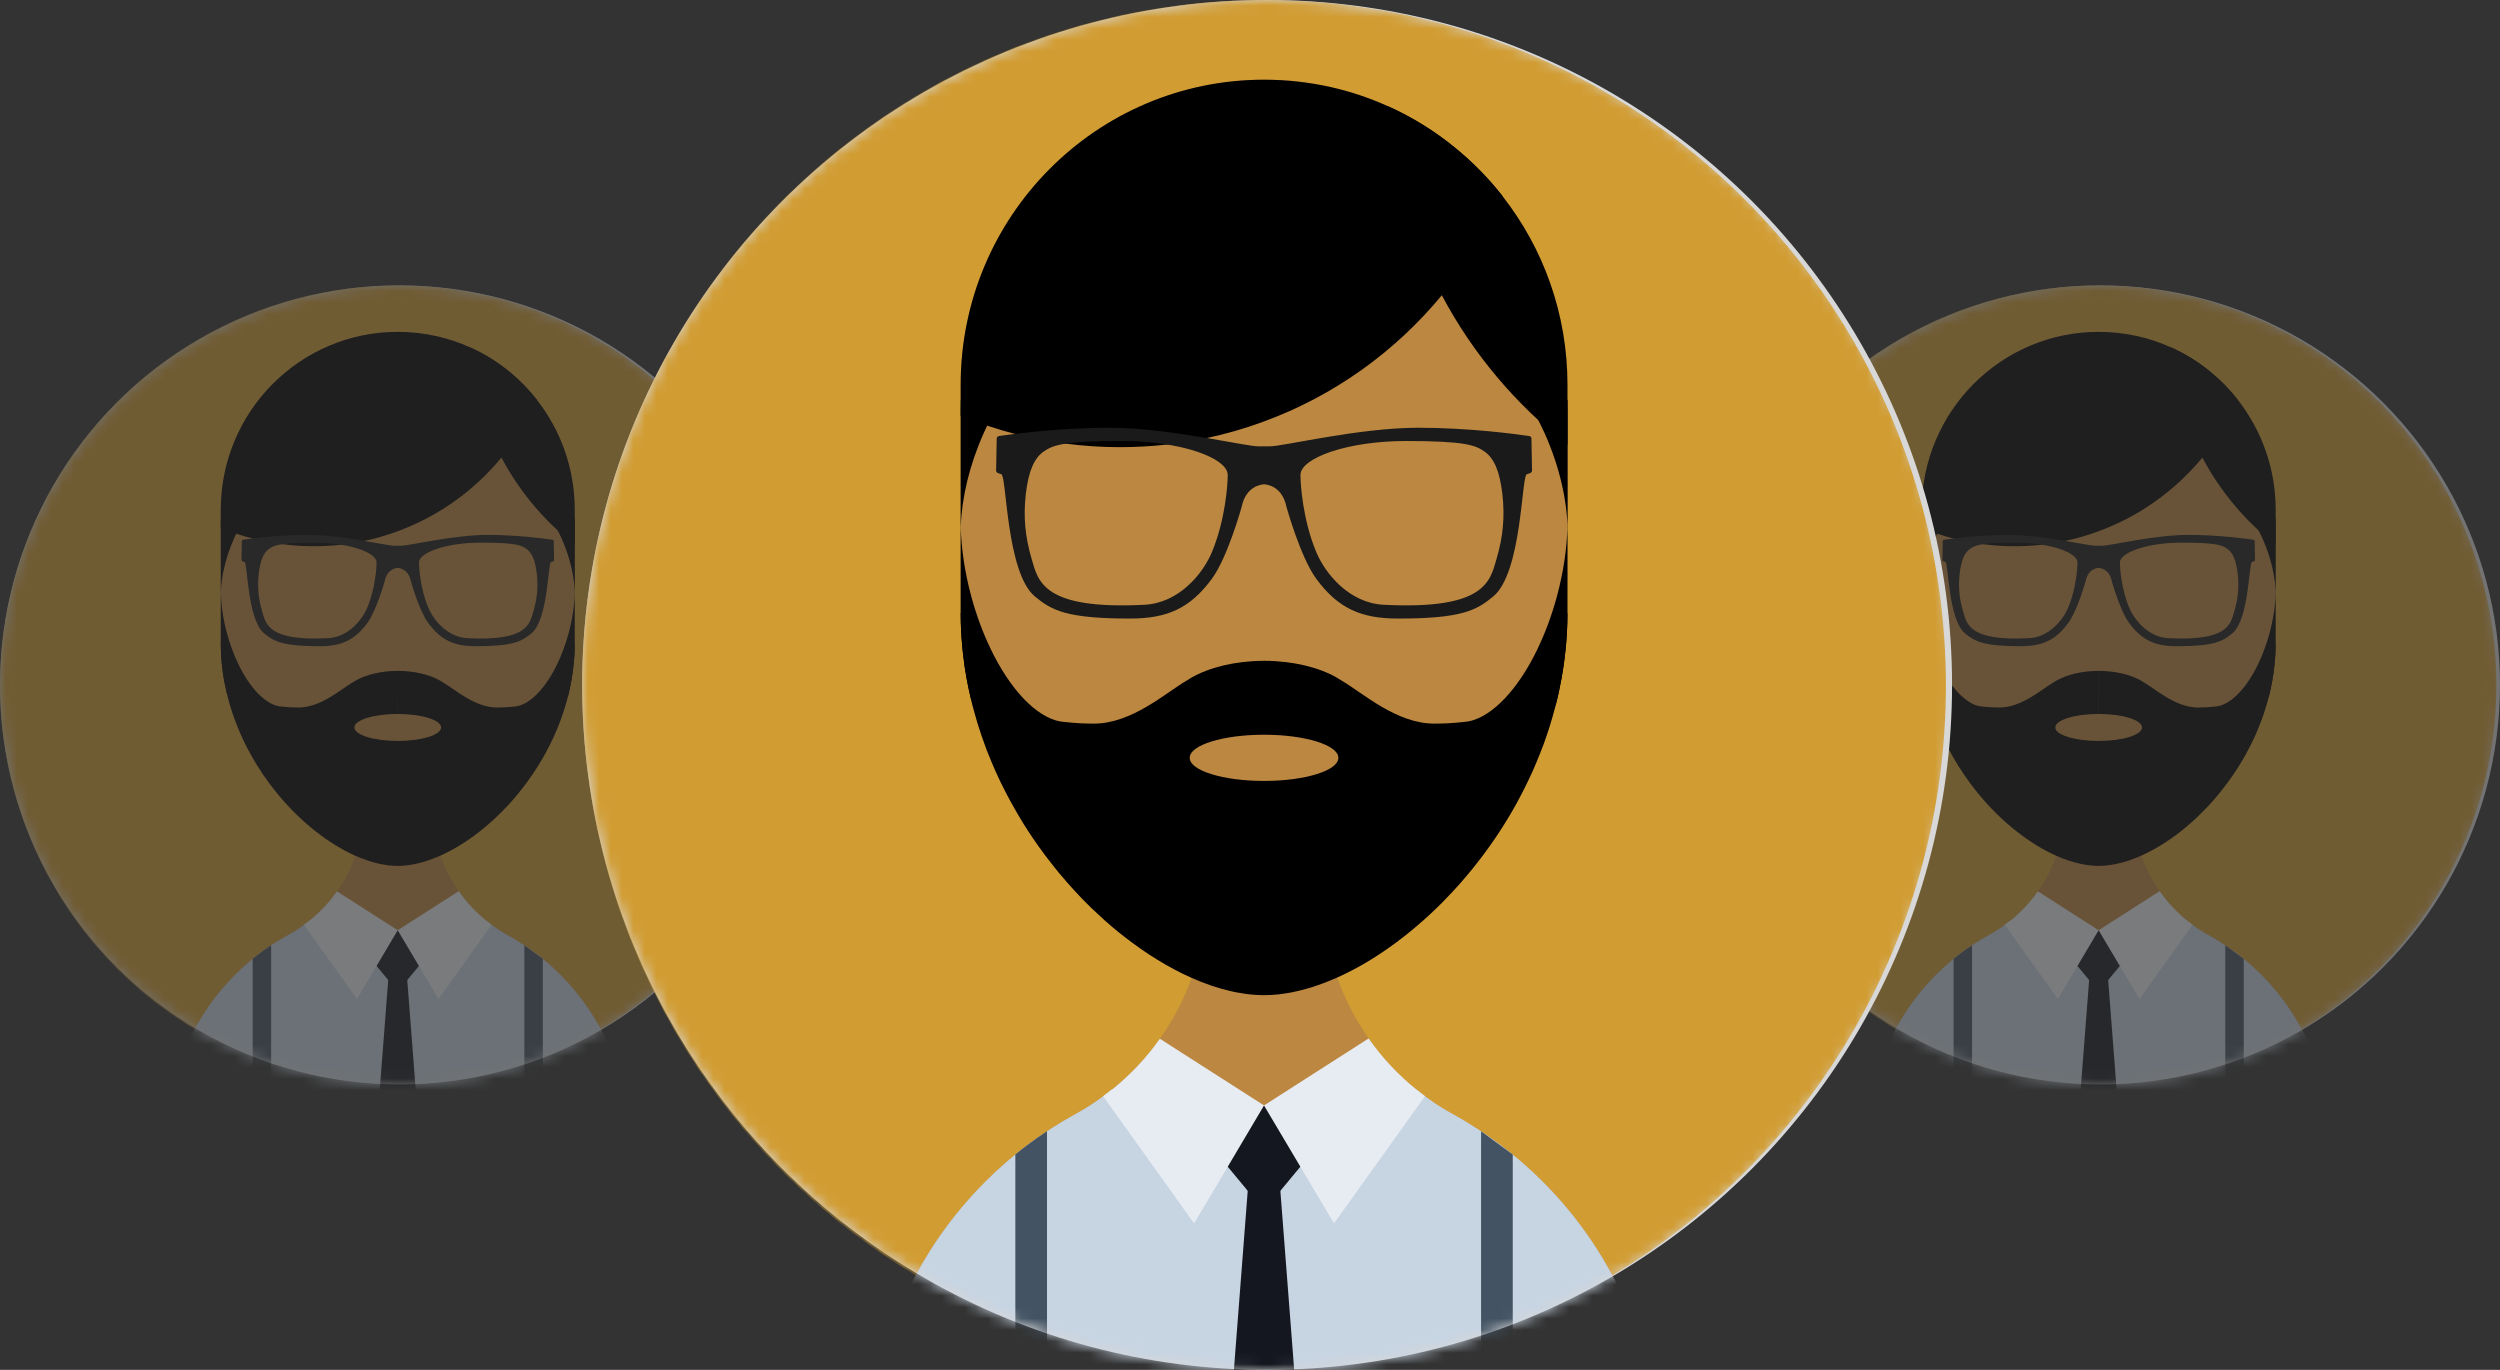 <svg xmlns="http://www.w3.org/2000/svg" xmlns:xlink="http://www.w3.org/1999/xlink" width="219" height="120" viewBox="0 0 219 120">
    <rect x="0" y="0" width="219" height="120" fill="#333333" stroke="none"/>
    <defs>
        <circle id="prefix__a" cx="35" cy="35" r="35"/>
        <circle id="prefix__c" cx="35" cy="35" r="35"/>
        <circle id="prefix__e" cx="60" cy="60" r="60"/>
    </defs>
    <g fill="none" fill-rule="evenodd">
        <g opacity=".39" transform="translate(149 25)">
            <mask id="prefix__b" fill="#fff">
                <use xlink:href="#prefix__a"/>
            </mask>
            <use fill="#D8D8D8" xlink:href="#prefix__a"/>
            <g fill-rule="nonzero" mask="url(#prefix__b)">
                <ellipse cx="34.842" cy="35.044" fill="#D19C32" rx="34.842" ry="35.044"/>
                <path fill="#BC8740" d="M50.347 19.663V31.31c0 .169-.004.337-.007.506-.008.348-.027.697-.057 1.041-.008.119-.02.237-.035.356-.05.494-.118.98-.205 1.464-.031.16-.062.317-.096.475-.004.034-.011.065-.019.095-.03.161-.069.318-.107.475-.015.084-.038.169-.057.253-.019.073-.038.146-.06.218-.08.314-.172.621-.267.927-.046.146-.091.287-.141.433-.004.015-.012.03-.015.046l-.137.39-.046.12c-.046.122-.091.244-.141.367-.057.15-.118.295-.179.44-.053.13-.11.26-.167.391-.008.023-.02.042-.027.065-.065.138-.125.276-.19.41-.065.141-.134.283-.206.425-.137.28-.286.56-.434.831l-.206.368c-.587 1.015-1.238 1.969-1.946 2.85-.095.126-.194.248-.297.367-.14.172-.286.341-.43.506-.13.145-.26.29-.392.433-.366.394-.74.77-1.12 1.122-.076.077-.156.146-.236.218-.13.119-.259.234-.393.345-.102.092-.209.18-.316.268-.274.226-.548.444-.826.647-.114.088-.232.173-.35.253-.19.138-.385.268-.579.395-.107.072-.217.141-.328.206-.388.242-.78.464-1.169.655-.095.05-.19.096-.285.142-.096.046-.194.092-.297.138-.126.057-.252.11-.377.16-.05.024-.1.043-.149.058-.148.061-.3.119-.45.168-.186.07-.376.126-.562.18-.13.038-.263.073-.393.103-.007.004-.015.008-.026.008-.13.03-.26.062-.389.084-.034.008-.068.016-.102.02-.107.018-.214.038-.32.05-.153.022-.305.041-.457.05-.053.007-.103.01-.156.01-.122.009-.244.012-.362.012h-.011c-.119 0-.237-.003-.354-.011-.046 0-.092-.004-.138-.012-.106-.004-.217-.015-.331-.03-.023 0-.05-.004-.072-.008-.141-.02-.282-.042-.427-.07-.121-.018-.243-.045-.37-.076-.65-.15-1.32-.375-1.998-.678-.579-.257-1.165-.566-1.748-.927-.293-.18-.586-.371-.876-.574-.145-.104-.289-.207-.434-.314-.453-.334-.902-.697-1.344-1.088-.122-.11-.244-.222-.365-.337-.122-.111-.244-.226-.362-.337-.298-.287-.587-.586-.869-.896-.11-.118-.22-.241-.331-.368-.305-.344-.602-.7-.884-1.072-.11-.134-.213-.272-.316-.41-.384-.513-.75-1.05-1.093-1.605-.091-.15-.182-.303-.27-.452-.107-.18-.21-.363-.312-.547-.38-.69-.732-1.406-1.036-2.145-.046-.107-.091-.215-.13-.322-.06-.138-.114-.28-.163-.417-.076-.203-.148-.406-.217-.61-.069-.202-.133-.41-.198-.616-.061-.2-.118-.398-.172-.601-.06-.215-.117-.433-.167-.655-.004-.023-.012-.046-.015-.069-.072-.306-.137-.616-.194-.93-.077-.414-.137-.836-.183-1.26-.02-.135-.03-.269-.042-.403-.015-.142-.026-.28-.034-.421-.02-.257-.03-.517-.039-.778-.003-.169-.007-.337-.007-.505V19.663c0-8.606 6.934-15.584 15.49-15.592h.015c1.181 0 2.33.134 3.435.383 1.01.23 1.98.56 2.902.977 1.256.567 2.425 1.294 3.476 2.164.884.728 1.687 1.547 2.388 2.451 2.069 2.65 3.302 5.986 3.302 9.617z"/>
                <path fill="#BC8740" d="M55.042 74.78v.003H14.644v-.003c0-2.294.377-4.505 1.077-6.561.126-.372.263-.74.412-1.103v-.004c.148-.364.304-.72.471-1.072.667-1.414 1.497-2.735 2.46-3.945.244-.303.492-.598.747-.881.126-.146.259-.288.392-.43.134-.137.267-.275.404-.413.682-.685 1.413-1.313 2.182-1.892.385-.287.773-.555 1.177-.815.404-.257.815-.502 1.234-.732.007-.008.015-.008.015-.008.164-.087.324-.183.484-.283.316-.192.628-.398.925-.62.152-.108.297-.219.442-.337.342-.276.673-.571.99-.881.102-.104.205-.207.308-.314.213-.223.415-.456.61-.694.095-.114.19-.233.277-.352.092-.119.18-.241.267-.364.678-.95 1.222-1.995 1.622-3.11.484-1.356.747-2.815.747-4.34l2.943.016 3.027.015c0 1.505.256 2.949.728 4.29.392 1.118.936 2.163 1.603 3.113.693.988 1.52 1.87 2.456 2.624.141.115.282.226.423.329.137.103.278.203.423.299.03.023.057.042.087.061.137.092.274.184.42.268.155.096.316.192.475.28.027.008.05.02.069.035.335.187.666.383.99.586.156.095.312.195.465.306.316.207.624.425.925.655 0 .004.004.004.004.004h.004c.769.578 1.496 1.21 2.178 1.892 3.67 3.677 5.935 8.755 5.935 14.378z"/>
                <path fill="#C7D4E2" d="M55.042 74.78H14.644c0-2.294.377-4.504 1.078-6.56.125-.372.262-.74.411-1.103-.004-.005 0-.005 0-.005.145-.364.304-.72.472-1.072.666-1.413 1.496-2.734 2.46-3.945.244-.303.491-.597.746-.88.126-.146.26-.288.393-.43.133-.137.266-.275.403-.413.682-.685 1.413-1.314 2.183-1.892.384-.287.773-.555 1.176-.816.404-.26.815-.505 1.234-.735.008-.008.015-.004.015-.004v-.004c.164-.092.324-.184.484-.28.476-.29.933-.612 1.36-.965l.007.008c1.973 2.03 4.718 3.29 7.765 3.297h.03c3.046 0 5.803-1.263 7.783-3.293l.005-.004c.27.226.551.437.841.632.03.022.057.042.087.06.137.093.278.18.42.269.156.096.316.188.475.276.027.007.046.022.069.034.335.188.666.383.99.59.156.095.312.195.465.306.316.203.624.425.925.655h.008c.773.582 1.5 1.214 2.178 1.896 3.67 3.677 5.935 8.756 5.935 14.378z"/>
                <path fill="#000" d="M50.347 31.31c0 .169-.004.337-.007.506-.008.348-.027.697-.057 1.041-.008.119-.02.237-.035.356-.05.494-.118.98-.205 1.464-.031.16-.062.317-.096.475-.004.034-.011.065-.019.095-.03.161-.069.318-.107.475-.019.092-.041.18-.068.268-.012.07-.03.138-.05.203-.08.314-.171.621-.267.927-.045.146-.09.287-.14.433-.005.015-.012.03-.016.046l-.137.39-.046.12c-.045.122-.09.244-.14.367-.057.15-.118.295-.18.44-.053.13-.11.26-.167.391-.007.023-.019.042-.026.065-.065.138-.126.276-.19.41-.065.141-.134.283-.207.425-.137.28-.285.56-.434.831l-.206.368c-.586 1.015-1.237 1.969-1.945 2.85-.096.126-.194.248-.297.367-.141.172-.286.341-.43.506-.13.145-.26.29-.393.433-.365.394-.739.77-1.12 1.122-.075.077-.156.146-.236.218-.129.119-.258.234-.392.345-.103.092-.21.18-.316.268-.274.226-.548.444-.826.647-.115.088-.233.173-.35.253-.19.138-.385.268-.58.395-.106.072-.216.141-.327.206-.389.242-.78.464-1.17.655-.094.05-.19.096-.285.142-.095.046-.194.092-.297.138-.126.057-.251.11-.377.16-.05.024-.099.043-.148.058-.148.061-.301.119-.45.168-.186.07-.377.126-.563.18-.13.038-.262.073-.392.103-.008.004-.015.008-.027.008-.13.03-.259.062-.388.084-.035.008-.068.016-.103.02-.106.018-.213.038-.32.05-.152.022-.304.041-.456.05-.053.007-.103.01-.157.01-.121.009-.243.012-.362.012h-.01c-.119 0-.237-.003-.355-.011-.046 0-.091-.004-.137-.012-.107-.004-.217-.015-.331-.03-.023 0-.05-.004-.073-.008-.14-.02-.281-.042-.426-.07-.122-.018-.244-.045-.37-.076-.65-.15-1.32-.375-1.998-.678-.58-.257-1.166-.566-1.748-.927-.293-.176-.583-.367-.876-.574-.145-.104-.29-.207-.434-.314-.453-.334-.903-.697-1.345-1.088-.121-.11-.243-.222-.365-.337-.122-.111-.243-.226-.362-.337-.297-.287-.586-.586-.868-.896-.11-.118-.22-.241-.332-.368-.304-.344-.601-.7-.883-1.072-.11-.134-.213-.272-.316-.41-.385-.513-.75-1.05-1.093-1.605-.091-.15-.183-.303-.27-.452-.107-.18-.21-.363-.312-.547-.381-.69-.732-1.406-1.036-2.145-.046-.107-.092-.215-.13-.322-.061-.138-.114-.28-.164-.417-.076-.203-.148-.406-.217-.61-.068-.202-.133-.41-.198-.616-.06-.2-.118-.398-.171-.601-.061-.215-.118-.433-.167-.655-.004-.023-.012-.046-.016-.069-.072-.306-.137-.616-.194-.93-.076-.414-.137-.836-.183-1.26-.019-.135-.03-.269-.041-.403-.016-.142-.027-.28-.035-.421-.019-.257-.03-.517-.038-.778-.004-.169-.008-.337-.008-.505l2.476 4.895 4.253 1.865 5.03.456 3.732.34h.023l3.492.319 7.78.705 4.223-8.58zM47.046 10.046c-.758 1.727-1.745 3.332-2.91 4.788-.068.084-.137.168-.209.253-2.387 2.891-5.517 5.14-9.097 6.453-.94.349-1.911.632-2.91.843-.666.141-1.343.253-2.033.333-.792.088-1.599.134-2.417.134-.937 0-1.855-.061-2.757-.18-.884-.11-1.748-.275-2.593-.497-.484-.123-.956-.264-1.425-.422-.46-.153-.91-.322-1.355-.505v-1.582c0-8.606 6.934-15.584 15.49-15.592h.016c1.18 0 2.33.134 3.434.383 1.01.23 1.98.56 2.902.977 1.257.567 2.425 1.295 3.477 2.164.882.726 1.686 1.546 2.387 2.45z"/>
                <path fill="#000" d="M50.347 19.663v3.068c-2.643-2.057-4.832-4.658-6.412-7.63-.004-.003-.004-.011-.008-.015-1.553-2.918-2.517-6.193-2.745-9.655 1.257.567 2.425 1.294 3.477 2.164.883.727 1.687 1.547 2.387 2.45 2.068 2.652 3.301 5.987 3.301 9.618zM21.156 20.866c-.164.287-.313.582-.461.885-.057.118-.114.245-.171.367-.75 1.678-1.128 3.325-1.181 4.81 0 .043-.004.089-.004.131v-6.005c0-.215.008-.426.008-.633.602.158 1.203.31 1.809.445z"/>
                <path fill="#000" d="M48.539 20.866c.23.407.435.824.633 1.252.773 1.73 1.152 3.419 1.184 4.942v-6.008c0-.211-.007-.423-.007-.63-.602.157-1.202.308-1.81.444z"/>
                <path fill="#1A1A1A" d="M48.508 22.413c0-.065-.05-.122-.114-.13-.548-.084-3.016-.426-5.67-.426-3.013 0-6.9.95-7.578.95h-.602c-.316 0-1.328-.206-2.623-.425-1.49-.253-3.347-.525-4.954-.525-1.942 0-3.786.185-4.848.315-.388.046-.674.087-.822.11-.065.008-.115.066-.115.13l-.03 1.628c0 .058.034.108.087.13l.183.066c.27.104.248 5.01 1.702 6.235.865.724 1.634 1.138 4.874 1.138 1.878 0 3.058-.51 4.178-2.03.807-1.092 1.523-3.673 1.523-3.673.217-1.065 1.005-1.15 1.13-1.157h.016c.026 0 .914.015 1.146 1.157 0 0 .716 2.581 1.523 3.673 1.12 1.52 2.3 2.03 4.177 2.03 3.24 0 4.01-.414 4.874-1.138 1.455-1.225 1.432-6.131 1.702-6.235l.183-.065c.053-.023.088-.073.088-.13l-.03-1.628zM32.176 28.22c-.476 1.134-1.706 2.597-3.439 2.685-5.197.264-5.437-1.195-5.773-2.352-.338-1.156-.426-2.171-.293-3.328.137-1.157.427-1.835.949-2.176.224-.149.468-.283 1.093-.379.56-.084 1.424-.134 2.863-.134.834 0 1.614.065 2.311.18 1.85.299 3.1.93 3.1 1.555 0 .426-.107 2.272-.811 3.95zm14.55.333c-.335 1.157-.575 2.616-5.773 2.352-1.733-.088-2.963-1.551-3.439-2.685-.704-1.677-.81-3.523-.81-3.948 0-.858 2.368-1.736 5.41-1.736 3.043 0 3.53.23 3.957.514.522.34.81 1.019.948 2.175.134 1.157.046 2.172-.293 3.328z"/>
                <g fill="#000">
                    <path d="M15.601 7.32l-.004 3.777-.004 1.32v1.039l-.004 3.447v.003l-.003-.003h-.005l-.01-.008L.593 9.228C.59 9.205.583 9.182.58 9.158c-.072-.305-.137-.616-.194-.93-.076-.414-.137-.835-.183-1.26C.183 6.834.172 6.7.16 6.566c-.015-.142-.026-.28-.034-.422-.02-.256-.03-.517-.039-.777C.084 5.198.08 5.03.08 4.86V.285c0 .065.004.13.004.195.03 1.107.205 2.325.544 3.57.263.957.59 1.841.971 2.63v.004c.998 2.088 2.335 3.504 3.564 3.734.077.012.157.02.233.027.476.054.975.084 1.489.084 1.942 0 3.667-1.57 4.752-2.206l.023-.011c.057-.035.114-.07.164-.104.015-.011.03-.019.045-.027.914-.525 2.232-.858 3.702-.861h.03z" transform="translate(19.26 26.449)"/>
                    <path d="M31.091.285l-.003 4.576c0 1.15-.107 2.275-.305 3.367-.08.437-.171.87-.278 1.298l-3.515 5.106-11.4 2.271h-.004l-.004.004v-.004l-.011-9.584h.03c1.47.004 2.791.337 3.705.862.015.008.027.015.042.027.053.034.11.069.168.103.003.004.01.008.018.012 1.09.636 2.81 2.207 4.753 2.207.514 0 1.013-.03 1.489-.084.08-.008.156-.016.236-.027 1.226-.23 2.567-1.647 3.56-3.734V6.68c.38-.789.708-1.674.971-2.631.343-1.264.522-2.497.545-3.62.003-.05.003-.096.003-.145z" transform="translate(19.26 26.449)"/>
                </g>
                <ellipse cx="34.842" cy="38.725" fill="#BC8740" rx="3.798" ry="1.181"/>
                <g fill="#435363">
                    <path d="M1.9.065v21.069H.282V1.252C.5 1.076.716.904.937.74c.316-.237.636-.46.963-.674zM24.082.069L24.082 17.039 24.082 21.134 25.7 21.134 25.7 17.039 25.7 1.256z" transform="translate(21.852 57.74)"/>
                </g>
                <g>
                    <g fill="#141720">
                        <path d="M0.042 0.266L4.472 5.606 8.902 0.266z" transform="translate(26.296 52.898) translate(4.074 3.353)"/>
                        <path d="M4.472 27.73h-2.62L3.745 3.216c.08.312 1.375.312 1.454 0L7.092 27.73h-2.62z" transform="translate(26.296 52.898) translate(4.074 3.353)"/>
                    </g>
                    <g fill="#E7ECF2">
                        <path d="M8.544 3.59l-.01.02-.005.007L6.69 6.723 4.973 9.618.323 3.12c.148-.107.297-.222.438-.34l.008.007C1.7 2.04 2.532 1.162 3.22.182l5.312 3.4.011.008z" transform="translate(26.296 52.898)"/>
                        <path d="M16.77 3.12l-4.65 6.498-1.717-2.895-1.844-3.106-.015-.027L13.891.167c.693.987 1.519 1.868 2.456 2.623.141.115.282.226.423.33z" transform="translate(26.296 52.898)"/>
                    </g>
                </g>
            </g>
        </g>
        <g opacity=".39" transform="translate(0 25)">
            <mask id="prefix__d" fill="#fff">
                <use xlink:href="#prefix__c"/>
            </mask>
            <use fill="#D8D8D8" xlink:href="#prefix__c"/>
            <g fill-rule="nonzero" mask="url(#prefix__d)">
                <ellipse cx="34.842" cy="35.044" fill="#D19C32" rx="34.842" ry="35.044"/>
                <path fill="#BC8740" d="M50.347 19.663V31.31c0 .169-.004.337-.007.506-.008.348-.027.697-.057 1.041-.008.119-.02.237-.035.356-.05.494-.118.98-.205 1.464-.031.16-.062.317-.096.475-.004.034-.011.065-.019.095-.03.161-.069.318-.107.475-.015.084-.038.169-.057.253-.019.073-.038.146-.06.218-.08.314-.172.621-.267.927-.046.146-.091.287-.141.433-.004.015-.012.03-.015.046l-.137.39-.046.12c-.046.122-.091.244-.141.367-.057.15-.118.295-.179.44-.053.13-.11.26-.167.391-.008.023-.02.042-.027.065-.065.138-.125.276-.19.41-.065.141-.134.283-.206.425-.137.28-.286.56-.434.831l-.206.368c-.587 1.015-1.238 1.969-1.946 2.85-.095.126-.194.248-.297.367-.14.172-.286.341-.43.506-.13.145-.26.29-.392.433-.366.394-.74.77-1.12 1.122-.076.077-.156.146-.236.218-.13.119-.259.234-.393.345-.102.092-.209.18-.316.268-.274.226-.548.444-.826.647-.114.088-.232.173-.35.253-.19.138-.385.268-.579.395-.107.072-.217.141-.328.206-.388.242-.78.464-1.169.655-.095.05-.19.096-.285.142-.096.046-.194.092-.297.138-.126.057-.252.11-.377.16-.05.024-.1.043-.149.058-.148.061-.3.119-.45.168-.186.07-.376.126-.562.18-.13.038-.263.073-.393.103-.007.004-.015.008-.026.008-.13.03-.26.062-.389.084-.034.008-.068.016-.102.02-.107.018-.214.038-.32.05-.153.022-.305.041-.457.05-.053.007-.103.01-.156.01-.122.009-.244.012-.362.012h-.011c-.119 0-.237-.003-.354-.011-.046 0-.092-.004-.138-.012-.106-.004-.217-.015-.331-.03-.023 0-.05-.004-.072-.008-.141-.02-.282-.042-.427-.07-.121-.018-.243-.045-.37-.076-.65-.15-1.32-.375-1.998-.678-.579-.257-1.165-.566-1.748-.927-.293-.18-.586-.371-.876-.574-.145-.104-.289-.207-.434-.314-.453-.334-.902-.697-1.344-1.088-.122-.11-.244-.222-.365-.337-.122-.111-.244-.226-.362-.337-.298-.287-.587-.586-.869-.896-.11-.118-.22-.241-.331-.368-.305-.344-.602-.7-.884-1.072-.11-.134-.213-.272-.316-.41-.384-.513-.75-1.05-1.093-1.605-.091-.15-.182-.303-.27-.452-.107-.18-.21-.363-.312-.547-.38-.69-.732-1.406-1.036-2.145-.046-.107-.091-.215-.13-.322-.06-.138-.114-.28-.163-.417-.076-.203-.148-.406-.217-.61-.069-.202-.133-.41-.198-.616-.061-.2-.118-.398-.172-.601-.06-.215-.117-.433-.167-.655-.004-.023-.012-.046-.015-.069-.072-.306-.137-.616-.194-.93-.077-.414-.137-.836-.183-1.26-.02-.135-.03-.269-.042-.403-.015-.142-.026-.28-.034-.421-.02-.257-.03-.517-.039-.778-.003-.169-.007-.337-.007-.505V19.663c0-8.606 6.934-15.584 15.49-15.592h.015c1.181 0 2.33.134 3.435.383 1.01.23 1.98.56 2.902.977 1.256.567 2.425 1.294 3.476 2.164.884.728 1.687 1.547 2.388 2.451 2.069 2.65 3.302 5.986 3.302 9.617z"/>
                <path fill="#BC8740" d="M55.042 74.78v.003H14.644v-.003c0-2.294.377-4.505 1.077-6.561.126-.372.263-.74.412-1.103v-.004c.148-.364.304-.72.471-1.072.667-1.414 1.497-2.735 2.46-3.945.244-.303.492-.598.747-.881.126-.146.259-.288.392-.43.134-.137.267-.275.404-.413.682-.685 1.413-1.313 2.182-1.892.385-.287.773-.555 1.177-.815.404-.257.815-.502 1.234-.732.007-.008.015-.008.015-.008.164-.087.324-.183.484-.283.316-.192.628-.398.925-.62.152-.108.297-.219.442-.337.342-.276.673-.571.99-.881.102-.104.205-.207.308-.314.213-.223.415-.456.61-.694.095-.114.19-.233.277-.352.092-.119.18-.241.267-.364.678-.95 1.222-1.995 1.622-3.11.484-1.356.747-2.815.747-4.34l2.943.016 3.027.015c0 1.505.256 2.949.728 4.29.392 1.118.936 2.163 1.603 3.113.693.988 1.52 1.87 2.456 2.624.141.115.282.226.423.329.137.103.278.203.423.299.03.023.057.042.087.061.137.092.274.184.42.268.155.096.316.192.475.28.027.008.05.02.069.035.335.187.666.383.99.586.156.095.312.195.465.306.316.207.624.425.925.655 0 .004.004.004.004.004h.004c.769.578 1.496 1.21 2.178 1.892 3.67 3.677 5.935 8.755 5.935 14.378z"/>
                <path fill="#C7D4E2" d="M55.042 74.78H14.644c0-2.294.377-4.504 1.078-6.56.125-.372.262-.74.411-1.103-.004-.005 0-.005 0-.005.145-.364.304-.72.472-1.072.666-1.413 1.496-2.734 2.46-3.945.244-.303.491-.597.746-.88.126-.146.26-.288.393-.43.133-.137.266-.275.403-.413.682-.685 1.413-1.314 2.183-1.892.384-.287.773-.555 1.176-.816.404-.26.815-.505 1.234-.735.008-.008.015-.004.015-.004v-.004c.164-.092.324-.184.484-.28.476-.29.933-.612 1.36-.965l.007.008c1.973 2.03 4.718 3.29 7.765 3.297h.03c3.046 0 5.803-1.263 7.783-3.293l.005-.004c.27.226.551.437.841.632.03.022.057.042.087.06.137.093.278.18.42.269.156.096.316.188.475.276.027.007.046.022.069.034.335.188.666.383.99.59.156.095.312.195.465.306.316.203.624.425.925.655h.008c.773.582 1.5 1.214 2.178 1.896 3.67 3.677 5.935 8.756 5.935 14.378z"/>
                <path fill="#000" d="M50.347 31.31c0 .169-.004.337-.007.506-.008.348-.027.697-.057 1.041-.008.119-.02.237-.035.356-.05.494-.118.98-.205 1.464-.031.16-.062.317-.096.475-.004.034-.011.065-.019.095-.03.161-.069.318-.107.475-.019.092-.041.18-.068.268-.012.07-.03.138-.05.203-.08.314-.171.621-.267.927-.045.146-.09.287-.14.433-.005.015-.012.03-.016.046l-.137.39-.046.12c-.045.122-.09.244-.14.367-.057.15-.118.295-.18.44-.053.13-.11.26-.167.391-.007.023-.019.042-.026.065-.065.138-.126.276-.19.41-.065.141-.134.283-.207.425-.137.28-.285.56-.434.831l-.206.368c-.586 1.015-1.237 1.969-1.945 2.85-.096.126-.194.248-.297.367-.141.172-.286.341-.43.506-.13.145-.26.29-.393.433-.365.394-.739.77-1.12 1.122-.075.077-.156.146-.236.218-.129.119-.258.234-.392.345-.103.092-.21.18-.316.268-.274.226-.548.444-.826.647-.115.088-.233.173-.35.253-.19.138-.385.268-.58.395-.106.072-.216.141-.327.206-.389.242-.78.464-1.17.655-.094.05-.19.096-.285.142-.095.046-.194.092-.297.138-.126.057-.251.11-.377.16-.05.024-.099.043-.148.058-.148.061-.301.119-.45.168-.186.07-.377.126-.563.18-.13.038-.262.073-.392.103-.008.004-.015.008-.027.008-.13.03-.259.062-.388.084-.035.008-.068.016-.103.02-.106.018-.213.038-.32.05-.152.022-.304.041-.456.05-.053.007-.103.01-.157.01-.121.009-.243.012-.362.012h-.01c-.119 0-.237-.003-.355-.011-.046 0-.091-.004-.137-.012-.107-.004-.217-.015-.331-.03-.023 0-.05-.004-.073-.008-.14-.02-.281-.042-.426-.07-.122-.018-.244-.045-.37-.076-.65-.15-1.32-.375-1.998-.678-.58-.257-1.166-.566-1.748-.927-.293-.176-.583-.367-.876-.574-.145-.104-.29-.207-.434-.314-.453-.334-.903-.697-1.345-1.088-.121-.11-.243-.222-.365-.337-.122-.111-.243-.226-.362-.337-.297-.287-.586-.586-.868-.896-.11-.118-.22-.241-.332-.368-.304-.344-.601-.7-.883-1.072-.11-.134-.213-.272-.316-.41-.385-.513-.75-1.05-1.093-1.605-.091-.15-.183-.303-.27-.452-.107-.18-.21-.363-.312-.547-.381-.69-.732-1.406-1.036-2.145-.046-.107-.092-.215-.13-.322-.061-.138-.114-.28-.164-.417-.076-.203-.148-.406-.217-.61-.068-.202-.133-.41-.198-.616-.06-.2-.118-.398-.171-.601-.061-.215-.118-.433-.167-.655-.004-.023-.012-.046-.016-.069-.072-.306-.137-.616-.194-.93-.076-.414-.137-.836-.183-1.26-.019-.135-.03-.269-.041-.403-.016-.142-.027-.28-.035-.421-.019-.257-.03-.517-.038-.778-.004-.169-.008-.337-.008-.505l2.476 4.895 4.253 1.865 5.03.456 3.732.34h.023l3.492.319 7.78.705 4.223-8.58zM47.046 10.046c-.758 1.727-1.745 3.332-2.91 4.788-.068.084-.137.168-.209.253-2.387 2.891-5.517 5.14-9.097 6.453-.94.349-1.911.632-2.91.843-.666.141-1.343.253-2.033.333-.792.088-1.599.134-2.417.134-.937 0-1.855-.061-2.757-.18-.884-.11-1.748-.275-2.593-.497-.484-.123-.956-.264-1.425-.422-.46-.153-.91-.322-1.355-.505v-1.582c0-8.606 6.934-15.584 15.49-15.592h.016c1.18 0 2.33.134 3.434.383 1.01.23 1.98.56 2.902.977 1.257.567 2.425 1.295 3.477 2.164.882.726 1.686 1.546 2.387 2.45z"/>
                <path fill="#000" d="M50.347 19.663v3.068c-2.643-2.057-4.832-4.658-6.412-7.63-.004-.003-.004-.011-.008-.015-1.553-2.918-2.517-6.193-2.745-9.655 1.257.567 2.425 1.294 3.477 2.164.883.727 1.687 1.547 2.387 2.45 2.068 2.652 3.301 5.987 3.301 9.618zM21.156 20.866c-.164.287-.313.582-.461.885-.057.118-.114.245-.171.367-.75 1.678-1.128 3.325-1.181 4.81 0 .043-.004.089-.004.131v-6.005c0-.215.008-.426.008-.633.602.158 1.203.31 1.809.445z"/>
                <path fill="#000" d="M48.539 20.866c.23.407.435.824.633 1.252.773 1.73 1.152 3.419 1.184 4.942v-6.008c0-.211-.007-.423-.007-.63-.602.157-1.202.308-1.81.444z"/>
                <path fill="#1A1A1A" d="M48.508 22.413c0-.065-.05-.122-.114-.13-.548-.084-3.016-.426-5.67-.426-3.013 0-6.9.95-7.578.95h-.602c-.316 0-1.328-.206-2.623-.425-1.49-.253-3.347-.525-4.954-.525-1.942 0-3.786.185-4.848.315-.388.046-.674.087-.822.11-.065.008-.115.066-.115.13l-.03 1.628c0 .058.034.108.087.13l.183.066c.27.104.248 5.01 1.702 6.235.865.724 1.634 1.138 4.874 1.138 1.878 0 3.058-.51 4.178-2.03.807-1.092 1.523-3.673 1.523-3.673.217-1.065 1.005-1.15 1.13-1.157h.016c.026 0 .914.015 1.146 1.157 0 0 .716 2.581 1.523 3.673 1.12 1.52 2.3 2.03 4.177 2.03 3.24 0 4.01-.414 4.874-1.138 1.455-1.225 1.432-6.131 1.702-6.235l.183-.065c.053-.023.088-.073.088-.13l-.03-1.628zM32.176 28.22c-.476 1.134-1.706 2.597-3.439 2.685-5.197.264-5.437-1.195-5.773-2.352-.338-1.156-.426-2.171-.293-3.328.137-1.157.427-1.835.949-2.176.224-.149.468-.283 1.093-.379.56-.084 1.424-.134 2.863-.134.834 0 1.614.065 2.311.18 1.85.299 3.1.93 3.1 1.555 0 .426-.107 2.272-.811 3.95zm14.55.333c-.335 1.157-.575 2.616-5.773 2.352-1.733-.088-2.963-1.551-3.439-2.685-.704-1.677-.81-3.523-.81-3.948 0-.858 2.368-1.736 5.41-1.736 3.043 0 3.53.23 3.957.514.522.34.81 1.019.948 2.175.134 1.157.046 2.172-.293 3.328z"/>
                <g fill="#000">
                    <path d="M15.601 7.32l-.004 3.777-.004 1.32v1.039l-.004 3.447v.003l-.003-.003h-.005l-.01-.008L.593 9.228C.59 9.205.583 9.182.58 9.158c-.072-.305-.137-.616-.194-.93-.076-.414-.137-.835-.183-1.26C.183 6.834.172 6.7.16 6.566c-.015-.142-.026-.28-.034-.422-.02-.256-.03-.517-.039-.777C.084 5.198.08 5.03.08 4.86V.285c0 .065.004.13.004.195.03 1.107.205 2.325.544 3.57.263.957.59 1.841.971 2.63v.004c.998 2.088 2.335 3.504 3.564 3.734.077.012.157.02.233.027.476.054.975.084 1.489.084 1.942 0 3.667-1.57 4.752-2.206l.023-.011c.057-.035.114-.07.164-.104.015-.011.03-.019.045-.027.914-.525 2.232-.858 3.702-.861h.03z" transform="translate(19.26 26.449)"/>
                    <path d="M31.091.285l-.003 4.576c0 1.15-.107 2.275-.305 3.367-.08.437-.171.87-.278 1.298l-3.515 5.106-11.4 2.271h-.004l-.004.004v-.004l-.011-9.584h.03c1.47.004 2.791.337 3.705.862.015.008.027.015.042.027.053.034.11.069.168.103.003.004.01.008.018.012 1.09.636 2.81 2.207 4.753 2.207.514 0 1.013-.03 1.489-.084.08-.008.156-.016.236-.027 1.226-.23 2.567-1.647 3.56-3.734V6.68c.38-.789.708-1.674.971-2.631.343-1.264.522-2.497.545-3.62.003-.05.003-.096.003-.145z" transform="translate(19.26 26.449)"/>
                </g>
                <ellipse cx="34.842" cy="38.725" fill="#BC8740" rx="3.798" ry="1.181"/>
                <g fill="#435363">
                    <path d="M1.9.065v21.069H.282V1.252C.5 1.076.716.904.937.74c.316-.237.636-.46.963-.674zM24.082.069L24.082 17.039 24.082 21.134 25.7 21.134 25.7 17.039 25.7 1.256z" transform="translate(21.852 57.74)"/>
                </g>
                <g>
                    <g fill="#141720">
                        <path d="M0.042 0.266L4.472 5.606 8.902 0.266z" transform="translate(26.296 52.898) translate(4.074 3.353)"/>
                        <path d="M4.472 27.73h-2.62L3.745 3.216c.08.312 1.375.312 1.454 0L7.092 27.73h-2.62z" transform="translate(26.296 52.898) translate(4.074 3.353)"/>
                    </g>
                    <g fill="#E7ECF2">
                        <path d="M8.544 3.59l-.01.02-.005.007L6.69 6.723 4.973 9.618.323 3.12c.148-.107.297-.222.438-.34l.008.007C1.7 2.04 2.532 1.162 3.22.182l5.312 3.4.011.008z" transform="translate(26.296 52.898)"/>
                        <path d="M16.77 3.12l-4.65 6.498-1.717-2.895-1.844-3.106-.015-.027L13.891.167c.693.987 1.519 1.868 2.456 2.623.141.115.282.226.423.33z" transform="translate(26.296 52.898)"/>
                    </g>
                </g>
            </g>
        </g>
        <g transform="translate(51)">
            <mask id="prefix__f" fill="#fff">
                <use xlink:href="#prefix__e"/>
            </mask>
            <use fill="#D8D8D8" xlink:href="#prefix__e"/>
            <g fill-rule="nonzero" mask="url(#prefix__f)">
                <ellipse cx="59.73" cy="60.076" fill="#D19C32" rx="59.73" ry="60.076"/>
                <path fill="#BC8740" d="M86.31 33.708v19.966c0 .29-.007.578-.013.867-.013.598-.046 1.195-.098 1.786-.013.203-.033.406-.06.61-.084.847-.201 1.68-.352 2.509-.052.275-.104.544-.164.814-.006.058-.019.111-.032.164-.053.276-.118.545-.183.814-.026.144-.065.289-.098.434-.033.124-.065.25-.104.374-.137.538-.294 1.064-.457 1.589-.079.25-.157.492-.242.742-.007.026-.02.052-.026.078l-.235.67c-.026.065-.052.13-.078.203-.078.21-.157.42-.242.63-.097.257-.202.506-.306.756-.092.224-.19.446-.287.67-.013.04-.033.072-.046.111-.111.236-.215.473-.326.703-.111.242-.229.486-.353.729-.235.479-.49.958-.745 1.425-.117.21-.234.42-.353.63-1.005 1.74-2.12 3.375-3.335 4.885-.164.216-.332.426-.509.63-.242.295-.49.584-.738.866-.222.25-.444.5-.672.742-.627.677-1.267 1.32-1.92 1.925-.13.131-.267.25-.405.374-.221.204-.443.4-.672.59-.176.158-.359.309-.542.46-.47.387-.94.762-1.416 1.11-.196.15-.399.295-.6.433-.327.236-.66.46-.993.676-.183.125-.372.243-.562.355-.666.414-1.338.794-2.004 1.123-.163.084-.326.164-.49.242-.163.079-.332.158-.509.236-.215.099-.43.19-.646.276-.085.04-.17.073-.254.099-.254.105-.516.203-.77.288-.32.118-.647.217-.966.309-.223.066-.45.124-.673.177-.013.007-.026.013-.045.013-.223.052-.444.105-.666.144-.06.014-.117.027-.176.033-.183.033-.366.066-.549.086-.26.04-.522.072-.783.085-.09.013-.176.02-.268.02-.208.013-.417.02-.62.02h-.02c-.202 0-.404-.007-.606-.02-.079 0-.157-.006-.236-.02-.182-.006-.372-.027-.567-.053-.04 0-.085-.006-.124-.013-.242-.032-.483-.072-.731-.118-.209-.032-.418-.079-.633-.131-1.117-.256-2.265-.643-3.427-1.163-.993-.44-1.998-.97-2.996-1.588-.503-.309-1.006-.637-1.502-.985-.248-.178-.496-.355-.744-.538-.777-.572-1.547-1.195-2.305-1.865-.208-.19-.417-.38-.626-.578-.209-.19-.418-.387-.62-.577-.51-.493-1.006-1.005-1.489-1.537-.19-.203-.378-.413-.568-.63-.522-.59-1.031-1.201-1.515-1.839-.19-.23-.365-.466-.542-.702-.659-.88-1.286-1.8-1.873-2.751-.157-.256-.313-.52-.463-.775-.183-.308-.359-.623-.536-.939-.652-1.182-1.254-2.41-1.775-3.677-.079-.184-.157-.368-.223-.55-.104-.237-.196-.48-.28-.717-.13-.348-.254-.696-.372-1.044-.118-.348-.228-.702-.34-1.057-.104-.341-.202-.682-.293-1.03-.105-.368-.202-.742-.287-1.123-.007-.04-.02-.079-.026-.118-.124-.525-.235-1.057-.333-1.595-.13-.71-.235-1.432-.314-2.16-.032-.23-.052-.46-.071-.69-.027-.243-.046-.48-.059-.723-.033-.44-.053-.886-.066-1.333-.006-.289-.013-.578-.013-.866V33.708c0-14.753 11.887-26.715 26.555-26.729h.026c2.024 0 3.995.23 5.888.657 1.73.394 3.395.958 4.975 1.674 2.154.972 4.158 2.22 5.96 3.71 1.514 1.248 2.892 2.653 4.092 4.202 3.547 4.543 5.662 10.262 5.662 16.486z"/>
                <path fill="#BC8740" d="M94.357 128.194v.006H25.103v-.006c0-3.933.647-7.722 1.848-11.247.215-.637.45-1.267.705-1.891v-.007c.254-.624.522-1.234.809-1.838 1.143-2.423 2.565-4.688 4.217-6.763.418-.519.842-1.024 1.28-1.51.215-.25.444-.493.672-.735.229-.237.457-.473.692-.71 1.17-1.174 2.422-2.251 3.741-3.243.66-.492 1.325-.952 2.017-1.398.693-.44 1.397-.86 2.115-1.254.014-.013.026-.013.026-.013.281-.151.555-.315.83-.486.542-.328 1.076-.683 1.586-1.064.261-.183.51-.374.757-.577.587-.473 1.155-.979 1.697-1.51.176-.178.353-.355.53-.54.364-.38.71-.78 1.044-1.188.163-.196.327-.4.476-.604.157-.203.307-.413.458-.624 1.161-1.628 2.095-3.42 2.78-5.331.83-2.325 1.28-4.826 1.28-7.44l5.046.027 5.19.026c0 2.58.437 5.055 1.246 7.354.673 1.917 1.606 3.71 2.749 5.338 1.188 1.693 2.604 3.204 4.21 4.497.242.197.483.387.725.564.235.178.476.348.725.512.052.04.097.073.15.106.235.157.47.315.718.46.268.164.542.328.816.48.045.012.085.032.118.058.574.322 1.142.657 1.697 1.005.268.164.536.335.797.526.542.354 1.07.728 1.586 1.122 0 .007.007.007.007.007h.006c1.319.991 2.566 2.074 3.734 3.244 6.29 6.302 10.174 15.008 10.174 24.647z"/>
                <path fill="#C7D4E2" d="M94.358 128.195H25.104c0-3.933.647-7.721 1.848-11.247.215-.638.45-1.267.705-1.891-.007-.007 0-.007 0-.007.248-.624.521-1.235.808-1.838 1.143-2.423 2.566-4.688 4.218-6.763.417-.519.842-1.024 1.28-1.51.215-.25.443-.492.672-.735.228-.236.457-.473.692-.709 1.169-1.175 2.422-2.252 3.74-3.243.66-.493 1.326-.953 2.018-1.399.692-.446 1.397-.867 2.115-1.26.013-.013.026-.007.026-.007v-.006c.28-.158.555-.316.83-.48.815-.499 1.6-1.05 2.33-1.655l.013.013c3.381 3.48 8.088 5.64 13.31 5.653h.053c5.222 0 9.948-2.167 13.343-5.646l.007-.007c.463.387.946.749 1.442 1.083.052.04.098.072.15.105.235.158.476.308.718.46.268.164.542.322.816.472.046.013.078.04.118.06.574.321 1.142.656 1.697 1.01.268.164.536.335.797.526.542.348 1.07.728 1.586 1.122h.013c1.326.998 2.572 2.081 3.734 3.25 6.291 6.304 10.175 15.01 10.175 24.649z"/>
                <path fill="#000" d="M86.31 53.674c0 .29-.007.578-.013.867-.013.598-.046 1.195-.098 1.786-.013.203-.033.406-.06.61-.084.847-.201 1.68-.352 2.509-.052.275-.104.544-.164.814-.006.058-.019.111-.032.164-.053.276-.118.545-.183.814-.033.158-.071.309-.118.46-.019.118-.052.236-.084.348-.138.538-.294 1.064-.458 1.589-.078.25-.156.492-.241.742-.007.026-.02.052-.026.078-.08.223-.157.447-.235.67-.026.065-.052.13-.079.203-.078.21-.156.42-.241.63-.098.257-.202.506-.307.756-.091.224-.19.446-.287.67-.013.04-.033.072-.046.111-.11.236-.215.473-.326.703-.111.242-.229.486-.353.729-.235.479-.49.958-.744 1.425l-.353.63c-1.005 1.74-2.121 3.375-3.335 4.885-.164.216-.333.426-.51.63-.242.295-.49.584-.737.866-.223.25-.444.5-.673.742-.626.677-1.266 1.32-1.92 1.925-.13.131-.267.25-.404.374-.222.204-.443.4-.673.59-.175.158-.358.309-.542.46-.47.387-.94.762-1.416 1.11-.196.15-.398.295-.6.433-.327.236-.66.46-.993.676-.183.125-.372.243-.562.355-.666.414-1.337.794-2.003 1.123-.164.084-.327.164-.49.242-.164.079-.333.158-.51.236-.215.099-.43.19-.645.276-.086.04-.17.073-.255.099-.254.105-.516.203-.77.288-.32.118-.647.217-.966.309-.222.066-.45.124-.672.177-.014.007-.026.013-.046.013-.222.052-.444.105-.666.144-.06.014-.117.027-.176.033-.183.033-.366.066-.549.086-.26.04-.521.072-.782.085-.091.013-.176.02-.268.02-.209.013-.417.02-.62.02h-.02c-.202 0-.405-.007-.607-.02-.078 0-.157-.006-.235-.02-.182-.006-.372-.027-.568-.053-.04 0-.085-.006-.124-.013-.242-.032-.483-.072-.731-.118-.208-.032-.417-.079-.633-.131-1.116-.256-2.265-.643-3.427-1.163-.992-.44-1.997-.97-2.996-1.588-.503-.302-.999-.63-1.502-.985-.248-.178-.495-.355-.744-.538-.777-.572-1.547-1.195-2.304-1.865-.209-.19-.418-.38-.626-.578-.21-.19-.418-.387-.62-.577-.51-.493-1.007-1.005-1.49-1.537-.189-.203-.378-.413-.568-.63-.522-.59-1.031-1.201-1.514-1.839-.19-.23-.366-.466-.542-.702-.66-.88-1.286-1.8-1.874-2.751-.156-.256-.313-.52-.463-.775-.183-.308-.359-.623-.535-.939-.653-1.182-1.254-2.41-1.776-3.677-.078-.184-.157-.368-.222-.55-.105-.237-.196-.48-.28-.717-.131-.348-.255-.696-.373-1.044-.117-.348-.228-.702-.339-1.057-.105-.341-.203-.682-.294-1.03-.105-.368-.202-.742-.287-1.123-.007-.04-.02-.079-.026-.118-.124-.525-.235-1.057-.333-1.595-.13-.71-.235-1.432-.313-2.16-.033-.23-.052-.46-.072-.69-.026-.243-.045-.48-.059-.723-.033-.44-.052-.886-.066-1.333-.006-.289-.013-.578-.013-.866l4.244 8.391 7.291 3.198 8.623.781 6.398.585h.039l5.986.545 13.337 1.208 7.24-14.708zM80.65 17.222c-1.3 2.961-2.99 5.712-4.988 8.207-.117.145-.235.29-.359.434-4.092 4.957-9.458 8.811-15.594 11.063-1.613.598-3.277 1.083-4.988 1.444-1.142.243-2.304.434-3.485.572-1.359.15-2.742.23-4.145.23-1.606 0-3.18-.106-4.726-.309-1.515-.19-2.997-.472-4.446-.853-.829-.21-1.638-.453-2.442-.722-.79-.263-1.56-.552-2.323-.867V33.71c0-14.753 11.887-26.715 26.555-26.729h.026c2.024 0 3.995.23 5.888.657 1.73.394 3.395.958 4.974 1.674 2.155.972 4.159 2.22 5.96 3.71 1.514 1.245 2.892 2.65 4.093 4.2z"/>
                <path fill="#000" d="M86.31 33.708v5.259c-4.531-3.526-8.284-7.984-10.993-13.079-.007-.006-.007-.02-.014-.026-2.662-5.003-4.314-10.617-4.706-16.552 2.155.971 4.159 2.219 5.96 3.71 1.515 1.247 2.893 2.652 4.093 4.201 3.545 4.544 5.66 10.263 5.66 16.487zM36.267 35.77c-.28.492-.536.998-.79 1.517-.097.203-.196.42-.294.63-1.285 2.876-1.932 5.699-2.024 8.247 0 .072-.007.15-.007.223V36.092c0-.368.014-.73.014-1.084 1.031.27 2.063.532 3.1.762z"/>
                <path fill="#000" d="M83.209 35.77c.395.698.747 1.413 1.086 2.146 1.325 2.965 1.974 5.861 2.03 8.473v-10.3c0-.362-.013-.725-.013-1.078-1.03.267-2.06.526-3.103.759z"/>
                <path fill="#1A1A1A" d="M83.157 38.423c0-.112-.085-.21-.196-.224-.94-.144-5.17-.729-9.72-.729-5.164 0-11.829 1.628-12.99 1.628h-1.032c-.542 0-2.278-.354-4.498-.728-2.552-.434-5.738-.9-8.492-.9-3.33 0-6.49.315-8.31.538-.666.08-1.156.151-1.41.19-.112.014-.197.112-.197.224l-.052 2.79c0 .099.06.184.15.224l.313.111c.464.178.425 8.588 2.918 10.69 1.482 1.24 2.8 1.949 8.356 1.949 3.218 0 5.242-.873 7.161-3.48 1.384-1.87 2.61-6.296 2.61-6.296.373-1.825 1.724-1.97 1.94-1.983h.026c.045 0 1.567.026 1.965 1.983 0 0 1.227 4.425 2.61 6.296 1.92 2.607 3.944 3.48 7.161 3.48 5.556 0 6.874-.709 8.356-1.95 2.494-2.1 2.455-10.511 2.918-10.689l.314-.111c.09-.04.15-.125.15-.224l-.051-2.79zm-27.998 9.953c-.816 1.943-2.925 4.452-5.895 4.602-8.91.453-9.322-2.048-9.896-4.031-.581-1.983-.731-3.723-.503-5.706.235-1.983.731-3.145 1.626-3.73.385-.256.803-.485 1.873-.65.96-.144 2.442-.23 4.909-.23 1.43 0 2.768.112 3.962.309 3.173.512 5.314 1.596 5.314 2.666 0 .73-.183 3.894-1.39 6.77zm24.942.57c-.574 1.984-.985 4.485-9.896 4.032-2.97-.15-5.079-2.659-5.895-4.602-1.207-2.876-1.39-6.04-1.39-6.77 0-1.47 4.061-2.974 9.276-2.974 5.216 0 6.051.394 6.783.88.894.585 1.39 1.747 1.625 3.73.229 1.983.079 3.723-.503 5.705z"/>
                <g fill="#000">
                    <path d="M26.745 12.549l-.007 6.474-.007 2.265v1.779l-.007 5.909v.006l-.006-.006h-.007l-.019-.013L1.018 15.819c-.007-.04-.02-.079-.026-.118-.123-.525-.235-1.057-.332-1.596-.131-.709-.235-1.431-.314-2.16-.032-.23-.052-.46-.072-.69-.026-.242-.045-.48-.058-.722C.183 10.093.163 9.647.15 9.2c-.007-.289-.013-.578-.013-.866V.488C.137.6.143.71.143.823c.053 1.897.353 3.985.934 6.119.45 1.64 1.012 3.157 1.665 4.51v.006c1.71 3.58 4.001 6.008 6.11 6.402.13.02.267.032.398.046.816.092 1.671.144 2.553.144 3.328 0 6.286-2.692 8.146-3.782l.04-.02c.097-.059.196-.118.28-.177.026-.02.052-.033.078-.046 1.567-.9 3.826-1.47 6.346-1.477h.052z" transform="translate(33.016 45.34)"/>
                    <path d="M53.3.488l-.007 7.846c0 1.97-.183 3.9-.522 5.771-.137.749-.294 1.49-.476 2.226l-6.026 8.752-19.544 3.894h-.006l-.007.006v-.006l-.02-16.43h.053c2.52.007 4.785.578 6.352 1.477.026.014.045.027.071.046.092.06.19.118.287.178.007.006.02.013.033.02 1.867 1.09 4.817 3.783 8.147 3.783.881 0 1.736-.052 2.552-.144.137-.013.268-.026.405-.046 2.102-.394 4.4-2.823 6.103-6.401v-.007c.652-1.352 1.214-2.869 1.664-4.51.588-2.167.895-4.28.934-6.205.007-.086.007-.165.007-.25z" transform="translate(33.016 45.34)"/>
                </g>
                <ellipse cx="59.73" cy="66.386" fill="#BC8740" rx="6.511" ry="2.024"/>
                <g fill="#435363">
                    <path d="M3.258.111V36.23H.484V2.147c.372-.302.744-.598 1.123-.88C2.149.86 2.697.479 3.257.111zM41.283.118L41.283 29.21 41.283 36.229 44.057 36.229 44.057 29.21 44.057 2.153z" transform="translate(37.46 98.983)"/>
                </g>
                <g>
                    <g fill="#141720">
                        <path d="M0.072 0.455L7.666 9.61 15.261 0.455z" transform="translate(45.08 90.681) translate(6.984 5.747)"/>
                        <path d="M7.666 47.536h-4.49L6.42 5.516c.136.534 2.357.534 2.493 0l3.244 42.02H7.666z" transform="translate(45.08 90.681) translate(6.984 5.747)"/>
                    </g>
                    <g fill="#E7ECF2">
                        <path d="M14.648 6.155l-.02.032-.006.014-3.153 5.324-2.945 4.964L.554 5.347c.254-.184.509-.38.75-.584l.014.013C2.917 3.496 4.34 1.992 5.522.312l9.107 5.83.019.013z" transform="translate(45.08 90.681)"/>
                        <path d="M28.748 5.347l-7.97 11.142-2.945-4.964-3.16-5.324-.026-.046 9.166-5.87C25 1.98 26.417 3.49 28.023 4.782c.242.197.483.388.725.565z" transform="translate(45.08 90.681)"/>
                    </g>
                </g>
            </g>
        </g>
    </g>
</svg>
